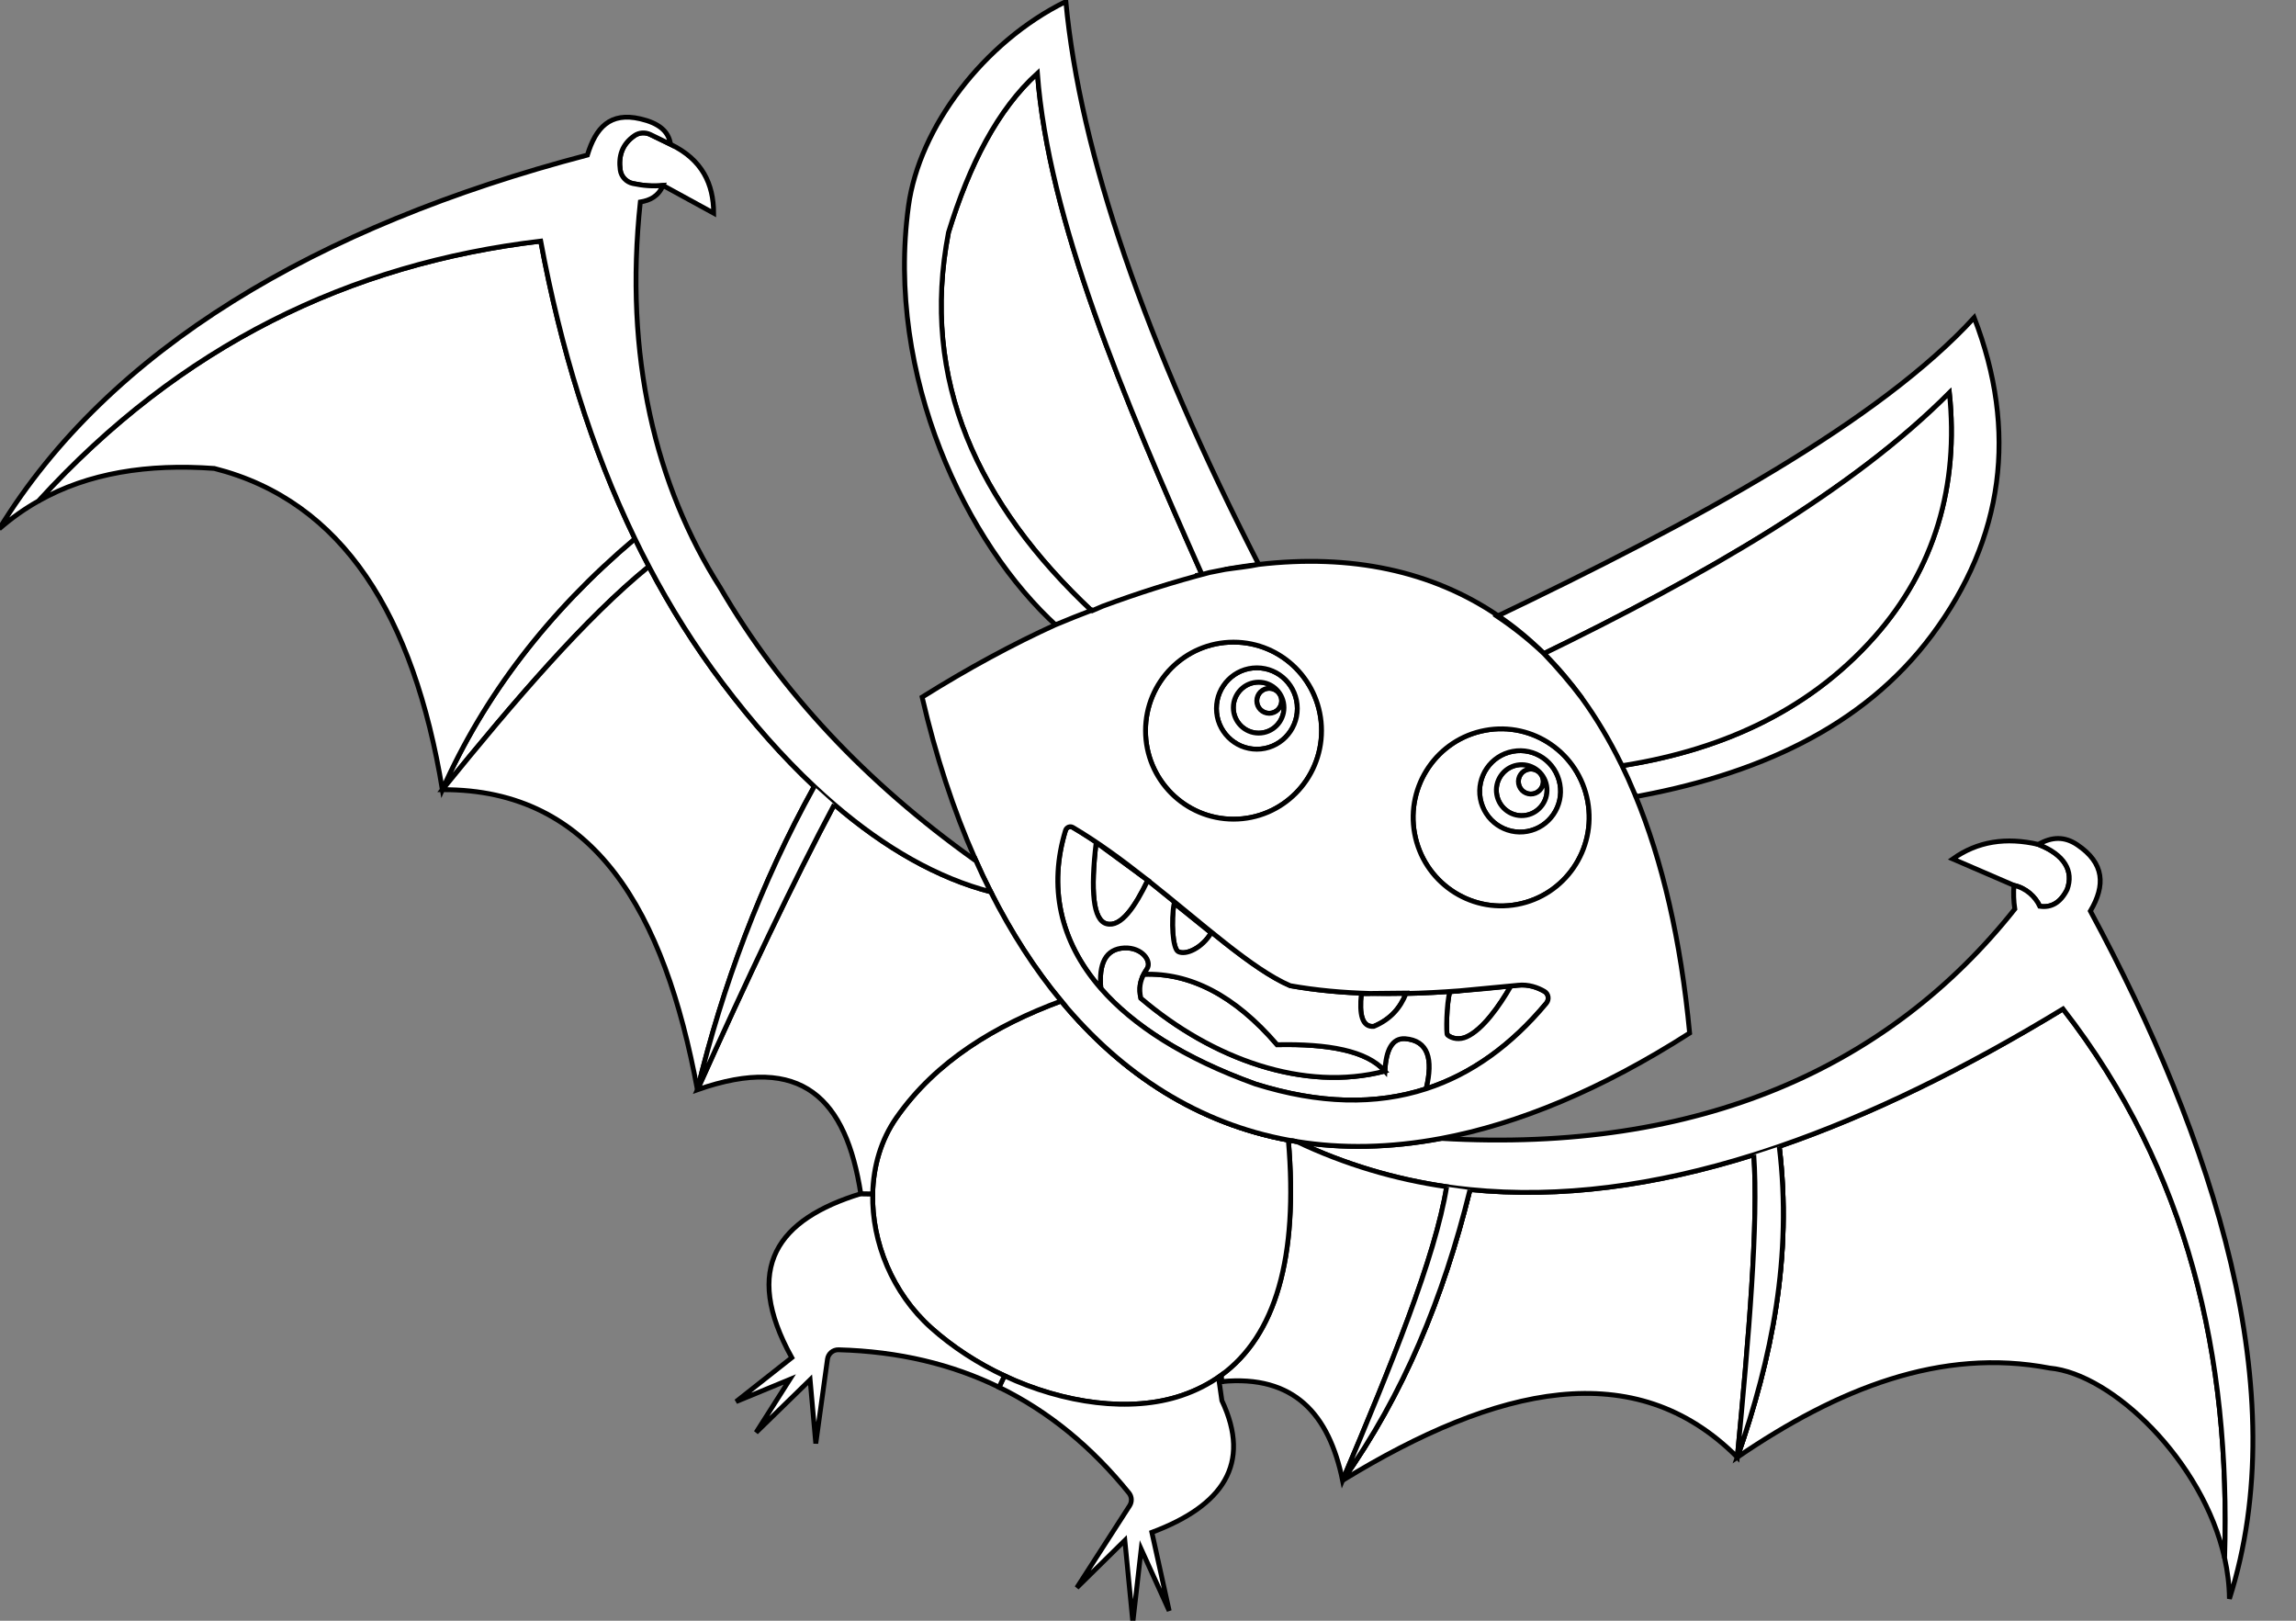 <?xml version="1.0" standalone="no"?>
<!--Created with Sketsa SVG Editor (http://www.kiyut.com)-->
<svg contentScriptType="text/ecmascript" width="850.0px" xmlns:xlink="http://www.w3.org/1999/xlink"
    baseProfile="full" zoomAndPan="magnify" contentStyleType="text/css" height="600.0px"
    preserveAspectRatio="xMidYMid meet" xmlns="http://www.w3.org/2000/svg" version="1.0">
    <rect width="100%" height="100%" fill="#808080" stroke="none"/>
    <g transform="matrix(0.299 0.0 0.0 0.299 -33.263 12.248)">
        <path d="M 1285.615 246.844 c 25.825 -84.026 60.93 -152.444 110.104 
            -197.048 c 13.672 180.707 105.348 399.741 204.652 622.528 c -2.609 
            0.598 -5.251 1.195 -7.86 1.827 c -0.099 0.0 -0.198 
            0.033 -0.297 0.067 c -19.319 4.118 -38.902 9.698 -58.684 
            16.34 c -0.363 0.133 -0.759 0.266 -1.122 0.365 c 
            -22.556 7.207 -45.54 15.544 -68.889 24.976 C 1322.14 583.084 
            1250.18 430.408 1285.615 246.844 z" id="path4" style=
            "fill:#ffffff;stroke:black;stroke-width:6" onClick="javascript:onPathClick('path4');"
            class="img-path"/>
        <path d="M 1420.156 734.531 c -112.283 -101.895 -212.71 -309.637 -184.078 
            -520.334 c 13.21 -97.145 92.997 -203.225 194.844 -253.242 c 17.503 
            186.884 97.355 421.362 239.987 699.248 c -13.639 1.561 -27.444 
            3.62 -41.479 6.177 c -6.604 0.997 -13.11 2.192 -19.352 
            3.819 c -3.236 0.697 -6.473 1.395 -9.709 2.126 c -99.304 
            -222.787 -190.98 -441.821 -204.652 -622.528 c -49.173 44.604 -84.278 
            113.021 -110.103 197.048 c -35.435 183.563 36.525 336.24 177.903 
            469.054 C 1449.217 721.711 1434.753 727.888 1420.156 734.531 z" id="path6"
            style="fill:#ffffff;stroke:black;stroke-width:6" onClick="javascript:onPathClick('path6');"
            class="img-path"/>
        <path d="M 941.473 137.731 c 39.432 18.998 53.202 49.154 53.401 85.223 l 
            -62.747 -34.308 c -12.516 1.328 -24.933 0.232 -37.284 -2.392 c 
            -8.19 -1.728 -14.497 -8.503 -15.653 -16.838 c -2.312 -17.004 
            2.114 -31.618 17.536 -42.379 c 5.813 -4.052 13.409 -4.516 
            19.782 -1.428 L 941.473 137.731 z" id="path8" style=
            "fill:#ffffff;stroke:black;stroke-width:6" onClick="javascript:onPathClick('path8');"
            class="img-path"/>
        <path d="M 1959.126 724.807 c 255.476 -121.921 479.613 -245.106 596.453 
            -372.507 c 54.292 140.288 36.822 273.403 -52.278 393.033 c -85.401 
            114.615 -217.862 173.932 -374.761 201.465 c -0.231 -0.598 -0.496 
            -1.229 -0.759 -1.827 c -4.689 -12.587 -9.808 -24.843 -15.356 
            -36.799 c 123.181 -18.1 235.298 -65.461 319.577 -160.481 c 74.833 
            -84.391 104.786 -187.881 92.897 -302.23 c -119.383 120.028 -302.14 
            225.876 -509.103 326.276 h -0.032 C 1997.995 754 1979.139 738.391 
            1959.126 724.807 z" id="path10" style="fill:#ffffff;stroke:black;stroke-width:6"
            onClick="javascript:onPathClick('path10');" class="img-path"/>
        <path d="M 914.724 660.392 h -0.032 C 836.951 723.495 749.173 825.423 
            658.982 936.75 c 51.088 -115.246 129.885 -219.101 238.37 -310.766 c 
            5.581 11.591 11.36 23.05 17.371 34.375 V 660.392 z" id="path12"
            style="fill:#ffffff;stroke:black;stroke-width:6" onClick="javascript:onPathClick('path12');"
            class="img-path"/>
        <path d="M 158.762 579.42 c 176.285 -193.527 386.054 -293.994 621.981 
            -321.858 c 24.768 132.982 62.548 256.597 116.609 368.422 c -108.485 
            91.665 -187.281 195.52 -238.37 310.766 c -35.435 -215.015 -122.719 
            -357.196 -282.358 -397.715 C 294.459 533.056 220.782 544.415 158.762 
            579.42 z" id="path14" style="fill:#ffffff;stroke:black;stroke-width:6" onClick="javascript:onPathClick('path14');"
            class="img-path"/>
        <path d="M 1119.443 932.797 c -66.775 120.66 -113.241 246.267 -144.68 
            375.496 C 933.943 1087.931 847.419 935.985 658.982 936.75 c 90.189 
            -111.327 177.969 -213.255 255.708 -276.358 h 0.032 c 26.651 50.781 
            56.934 98.972 91.147 144.339 C 1042.693 853.52 1080.671 896.43 1119.443 
            932.797 z" id="path16" style="fill:#ffffff;stroke:black;stroke-width:6" onClick="javascript:onPathClick('path16');"
            class="img-path"/>
        <path d="M 1523.792 1194.974 c 88.637 75.557 202.274 116.242 302.173 90.237 c 
            1.354 -26.635 9.148 -40.917 24.768 -40.153 c 29.128 2.259 
            35.138 25.341 26.42 61.741 l 0.066 0.266 c -62.284 20.292 
            -132.56 18.865 -211.421 -5.812 c -88.539 -31.916 -151.615 -72.602 
            -191.541 -118.368 c -2.675 -30.622 5.614 -48.954 29.194 -50.184 c 
            22.291 -0.797 34.114 16.606 28.071 25.739 c -1.519 2.291 
            -2.906 4.55 -4.095 6.875 C 1523.067 1173.618 1521.018 1182.585 
            1523.792 1194.974 z" id="path18" style="fill:#ffffff;stroke:black;stroke-width:6"
            onClick="javascript:onPathClick('path18');" class="img-path"/>
        <path d="M 1903.308 1240.375 c -1.652 -1.395 -1.122 -38.725 3.039 
            -53.438 l 12.219 -1.163 c 20.872 -1.561 42.007 -3.587 63.373 
            -5.879 c -14.069 24.576 -34.907 54.102 -54.952 62.97 C 1918.467 
            1246.619 1909.319 1245.422 1903.308 1240.375 z" id="path20" style=
            "fill:#ffffff;stroke:black;stroke-width:6" onClick="javascript:onPathClick('path20');"
            class="img-path"/>
        <path d="M 1807.538 1189.061 c 14.729 0.398 29.59 0.398 44.616 
            0.067 c -6.968 17.47 -18.889 31.916 -39.926 40.718 c -14.597 
            1.229 -18.13 -14.846 -15.422 -40.685 l 10.535 -0.099 L 1807.538 
            1189.061 L 1807.538 1189.061 z" id="path22" style=
            "fill:#ffffff;stroke:black;stroke-width:6" onClick="javascript:onPathClick('path22');"
            class="img-path"/>
        <path d="M 1570.026 1137.251 c -6.869 -3.587 -9.015 -38.194 -4.954 
            -60.18 l 45.838 36.932 C 1599.947 1132.7 1579.537 1142.233 1570.026 
            1137.251 z" id="path24" style="fill:#ffffff;stroke:black;stroke-width:6" onClick="javascript:onPathClick('path24');"
            class="img-path"/>
        <path d="M 2314.198 1378.437 c 113.241 -38.925 230.642 -96.747 351.412 -170.179 
            c 155.511 200.036 207.591 430.993 200.062 679.785 c -26.848 -119.995 
            -138.999 -228.001 -216.574 -235.142 c -134.607 -25.806 -262.247 25.44 
            -386.781 110.397 C 2304.919 1640.879 2330.809 1514.606 2314.198 1378.437 z" id="path26"
            style="fill:#ffffff;stroke:black;stroke-width:6" onClick="javascript:onPathClick('path26');"
            class="img-path"/>
        <path d="M 2529.12 1022.536 c 30.515 -21.82 65.983 -27.234 105.942 
            -17.968 c 32.529 12.72 43.989 33.013 35.634 55.796 c -8.19 
            16.34 -19.616 22.816 -33.85 20.757 c -5.581 -11.89 -16.743 
            -22.418 -32.033 -25.906 L 2529.12 1022.536 z" id="path28" style=
            "fill:#ffffff;stroke:black;stroke-width:6" onClick="javascript:onPathClick('path28');"
            class="img-path"/>
        <path d="M 2282.693 1388.8 c 10.469 -3.288 20.97 -6.742 31.505 
            -10.362 c 16.611 136.17 -9.28 262.442 -51.881 384.861 C 2276.419 
            1614.973 2288.736 1472.394 2282.693 1388.8 z" id="path30" style=
            "fill:#ffffff;stroke:black;stroke-width:6" onClick="javascript:onPathClick('path30');"
            class="img-path"/>
        <path d="M 2135.173 941.831 c 0.265 0.598 0.528 1.229 0.759 1.827 c 
            -0.032 0.0 -0.032 0.0 -0.066 0.0 C 2135.635 943.06 2135.404 942.429 
            2135.173 941.831 z" id="path32" style="fill:#ffffff;stroke:black;stroke-width:6"
            onClick="javascript:onPathClick('path32');" class="img-path"/>
        <path d="M 2524.899 445.459 c 11.889 114.349 -18.064 217.838 -92.897 302.23 
            c -84.278 95.02 -196.396 142.381 -319.577 160.481 c -23.712 -51.246 
            -55.117 -96.514 -95.242 -135.073 c -0.462 -0.432 -0.925 
            -0.896 -1.387 -1.362 C 2222.759 671.335 2405.517 565.489 2524.899 
            445.459 z" id="path34" style="fill:#ffffff;stroke:black;stroke-width:6" onClick="javascript:onPathClick('path34');"
            class="img-path"/>
        <path d="M 2024.574 769.958 c 16.05 16.141 31.142 33.943 45.277 53.405 c 
            -13.937 -18.499 -29.59 -36.765 -46.696 -54.766 h 0.032 C 2023.649 
            769.062 2024.112 769.526 2024.574 769.958 z" id="path36" style=
            "fill:#ffffff;stroke:black;stroke-width:6" onClick="javascript:onPathClick('path36');"
            class="img-path"/>
        <path d="M 2021.834 923.863 c 1.552 8.402 -3.996 16.507 -12.351 18.068 
            c -8.389 1.528 -16.414 -4.019 -17.965 -12.454 c -1.552 -8.402 
            3.996 -16.507 12.351 -18.034 C 2012.255 909.881 2020.281 915.428 
            2021.834 923.863 z" id="path38" style="fill:#ffffff;stroke:black;stroke-width:6"
            onClick="javascript:onPathClick('path38');" class="img-path"/>
        <path d="M 2009.481 941.93 c 8.355 -1.561 13.903 -9.665 12.351 
            -18.068 c -1.552 -8.436 -9.577 -13.982 -17.965 -12.421 c -8.355 
            1.528 -13.903 9.631 -12.351 18.034 C 1993.069 937.912 2001.094 
            943.458 2009.481 941.93 z M 1989.634 906.327 c 17.04 -3.155 33.42 
            8.17 36.558 25.307 c 3.137 17.137 -8.124 33.578 -25.164 
            36.765 c -17.04 3.155 -33.388 -8.17 -36.525 -25.307 C 1961.332 
            925.956 1972.627 909.483 1989.634 906.327 z" id="path40" style=
            "fill:#ffffff;stroke:black;stroke-width:6" onClick="javascript:onPathClick('path40');"
            class="img-path"/>
        <path d="M 1966.517 721.668 c 20.013 13.584 38.87 29.193 56.637 46.929 c 
            -17.602 -16.739 -36.889 -32.215 -57.925 -46.33 C 1965.659 722.066 
            1966.088 721.868 1966.517 721.668 z" id="path42" style=
            "fill:#ffffff;stroke:black;stroke-width:6" onClick="javascript:onPathClick('path42');"
            class="img-path"/>
        <path d="M 2042.638 929.708 c 5.02 27.366 -12.979 53.638 -40.158 58.686 
            c -27.213 5.049 -53.334 -13.053 -58.355 -40.419 c -5.02 -27.334 
            12.945 -53.604 40.158 -58.652 C 2011.496 884.275 2037.618 902.342 
            2042.638 929.708 z M 2026.192 931.634 c -3.137 -17.137 -19.517 -28.462 
            -36.558 -25.307 c -17.008 3.155 -28.302 19.628 -25.132 36.765 c 
            3.137 17.137 19.485 28.462 36.525 25.307 C 2018.068 965.212 
            2029.33 948.772 2026.192 931.634 z" id="path44" style=
            "fill:#ffffff;stroke:black;stroke-width:6" onClick="javascript:onPathClick('path44');"
            class="img-path"/>
        <path d="M 2042.638 929.708 c -5.02 -27.366 -31.142 -45.434 -58.354 
            -40.386 c -27.212 5.049 -45.177 31.319 -40.158 58.652 c 5.02 
            27.366 31.142 45.468 58.355 40.419 C 2029.66 983.346 2047.658 957.075 
            2042.638 929.708 z M 1862.722 990.951 c -10.898 -59.516 28.203 -116.674 
            87.415 -127.667 c 59.18 -10.994 116.015 28.363 126.945 87.879 c 
            10.931 59.549 -28.203 116.707 -87.415 127.701 C 1930.487 1089.824 
            1873.652 1050.467 1862.722 990.951 z" id="path46" style=
            "fill:#ffffff;stroke:black;stroke-width:6" onClick="javascript:onPathClick('path46');"
            class="img-path"/>
        <path d="M 2282.693 1388.8 c 6.044 83.595 -6.275 226.175 -20.376 374.499 c 
            -126.714 -127.269 -297.385 -88.444 -488.761 28.662 c 75.427 -106.246 
            124.601 -225.876 157.691 -359.554 l 0.066 -0.531 C 2042.869 1443.101 
            2160.271 1427.326 2282.693 1388.8 z" id="path48" style=
            "fill:#ffffff;stroke:black;stroke-width:6" onClick="javascript:onPathClick('path48');"
            class="img-path"/>
        <path d="M 1902.45 1428.355 c 9.577 1.361 19.188 2.524 28.863 3.521 
            l -0.066 0.531 c -33.091 133.679 -82.264 253.308 -157.691 359.554 
            C 1833.296 1650.975 1888.415 1515.403 1902.45 1428.355 z" id="path50" style=
            "fill:#ffffff;stroke:black;stroke-width:6" onClick="javascript:onPathClick('path50');"
            class="img-path"/>
        <path d="M 2314.198 1378.437 c -10.535 3.62 -21.037 7.074 -31.505 
            10.362 c -122.421 38.526 -239.823 54.302 -351.379 43.076 c -9.676 
            -0.996 -19.286 -2.158 -28.863 -3.521 c -63.935 -9.233 -125.889 
            -27.6 -185.631 -55.929 c 55.878 9.034 115.652 8.037 178.959 
            -3.886 c 320.072 18.5 555.173 -88.61 710.124 -283.997 c -1.52 
            -9.93 -1.816 -19.695 -1.09 -29.326 c 15.29 3.487 26.452 
            14.016 32.033 25.906 c 14.234 2.059 25.659 -4.417 33.85 
            -20.757 c 8.354 -22.783 -3.105 -43.076 -35.634 -55.796 c 16.942 
            -9.898 32.727 -9.864 47.885 0.266 c 34.279 22.883 35.27 
            50.515 16.512 82.2 c 153.036 283.963 253.76 596.158 172.156 851.491 
            c -0.133 -16.905 -2.212 -33.81 -5.944 -50.483 c 7.53 -248.792 
            -44.55 -479.749 -200.062 -679.785 C 2544.84 1281.69 2427.438 1339.513 
            2314.198 1378.437 z" id="path52" style="fill:#ffffff;stroke:black;stroke-width:6"
            onClick="javascript:onPathClick('path52');" class="img-path"/>
        <path d="M 1682.739 842.228 c -8.521 0.0 -15.422 -6.942 -15.422 -15.477 c 
            0.0 -8.569 6.901 -15.51 15.422 -15.51 c 8.521 0.0 15.39 
            6.941 15.39 15.51 C 1698.128 835.286 1691.259 842.228 1682.739 842.228 
            z" id="path54" style="fill:#ffffff;stroke:black;stroke-width:6" onClick="javascript:onPathClick('path54');"
            class="img-path"/>
        <path d="M 1667.317 826.751 c 0.0 8.535 6.901 15.477 15.422 15.477 c 
            8.521 0.0 15.39 -6.942 15.39 -15.477 c 0.0 -8.569 -6.869 
            -15.51 -15.39 -15.51 S 1667.317 818.182 1667.317 826.751 z M 1701.034 
            835.187 c 0.0 17.403 -14.035 31.551 -31.373 31.551 c -17.338 0.0 
            -31.373 -14.149 -31.373 -31.551 c 0.0 -17.436 14.035 -31.551 31.373 
            -31.551 C 1686.999 803.635 1701.034 817.75 1701.034 835.187 z" id="path56"
            style="fill:#ffffff;stroke:black;stroke-width:6" onClick="javascript:onPathClick('path56');"
            class="img-path"/>
        <path d="M 1669.661 657.9 c -13.343 2.823 -27.609 4.086 -41.479 
            6.177 C 1642.218 661.52 1656.022 659.461 1669.661 657.9 z" id="path58"
            style="fill:#ffffff;stroke:black;stroke-width:6" onClick="javascript:onPathClick('path58');"
            class="img-path"/>
        <path d="M 1669.661 866.738 c 17.337 0.0 31.373 -14.149 31.373 -31.551 c 0.0 
            -17.436 -14.035 -31.551 -31.373 -31.551 c -17.338 0.0 -31.373 
            14.115 -31.373 31.551 C 1638.287 852.591 1652.323 866.738 1669.661 866.738 
            z M 1667.448 785.9 c 27.675 0.0 50.098 22.551 50.098 50.383 s -22.424 
            50.383 -50.098 50.383 c -27.641 0.0 -50.065 -22.551 -50.065 -50.383 S 
            1639.807 785.9 1667.448 785.9 z" id="path60" style=
            "fill:#ffffff;stroke:black;stroke-width:6" onClick="javascript:onPathClick('path60');"
            class="img-path"/>
        <path d="M 1716.82 1372.426 c 59.741 28.331 121.694 46.697 185.631 55.929 
            c -14.035 87.049 -69.153 222.62 -128.894 363.606 c -16.777 -81.801 
            -59.84 -131.022 -149.732 -122.353 l -0.727 -7.705 c 67.303 -48.954 
            95.87 -145.734 83.32 -291.27 C 1709.852 1371.264 1713.319 1371.894 1716.82 
            1372.426 z" id="path62" style="fill:#ffffff;stroke:black;stroke-width:6" onClick="javascript:onPathClick('path62');"
            class="img-path"/>
        <path d="M 1638.552 754.083 c 60.203 0.0 108.981 49.055 108.981 109.601 s 
            -48.777 109.601 -108.981 109.601 c -60.17 0.0 -108.981 -49.055 
            -108.981 -109.601 S 1578.382 754.083 1638.552 754.083 z M 1717.546 836.283 c 
            0.0 -27.832 -22.424 -50.383 -50.099 -50.383 c -27.641 0.0 -50.065 
            22.551 -50.065 50.383 s 22.424 50.383 50.065 50.383 C 1695.123 886.665 
            1717.546 864.114 1717.546 836.283 z" id="path64" style=
            "fill:#ffffff;stroke:black;stroke-width:6" onClick="javascript:onPathClick('path64');"
            class="img-path"/>
        <path d="M 1599.22 670.223 c -2.642 0.498 -5.317 1.062 -7.959 
            1.627 c 2.609 -0.632 5.251 -1.229 7.86 -1.827 C 1599.154 
            670.09 1599.187 670.156 1599.22 670.223 z" id="path66" style=
            "fill:#ffffff;stroke:black;stroke-width:6" onClick="javascript:onPathClick('path66');"
            class="img-path"/>
        <path d="M 1532.477 1048.84 c -0.032 0.033 -0.032 0.099 -0.066 
            0.133 c -1.056 -0.83 -2.114 -1.661 -3.17 -2.491 L 
            1532.477 1048.84 z" id="path68" style="fill:#ffffff;stroke:black;stroke-width:6"
            onClick="javascript:onPathClick('path68');" class="img-path"/>
        <path d="M 1825.966 1285.211 c -99.898 26.005 -213.535 -14.68 -302.172 
            -90.237 c -2.774 -12.389 -0.727 -21.356 3.633 -29.659 c 56.968 
            -1.993 112.085 25.507 165.089 87.215 C 1755.557 1251.268 1803.574 
            1259.803 1825.966 1285.211 z" id="path70" style=
            "fill:#ffffff;stroke:black;stroke-width:6" onClick="javascript:onPathClick('path70');"
            class="img-path"/>
        <path d="M 1529.242 1046.482 c 1.057 0.83 2.114 1.661 3.17 2.491 
            c -15.753 32.615 -33.189 58.686 -51.122 53.837 c -16.711 -4.516 
            -19.914 -40.619 -12.813 -100.866 l 60.203 44.105 L 1529.242 1046.482 z"
            id="path72" style="fill:#ffffff;stroke:black;stroke-width:6" onClick="javascript:onPathClick('path72');"
            class="img-path"/>
        <path d="M 1565.072 1077.07 c -4.062 21.986 -1.915 56.593 4.954 60.18 c 
            9.511 4.982 29.919 -4.55 40.885 -23.248 L 1565.072 1077.07 z M 
            1825.966 1285.211 c -22.39 -25.408 -70.408 -33.943 -133.451 -32.681 c 
            -53.004 -61.708 -108.122 -89.208 -165.089 -87.215 c 1.189 -2.325 
            2.576 -4.583 4.095 -6.875 c 6.044 -9.133 -5.779 -26.536 
            -28.071 -25.739 c -23.58 1.229 -31.868 19.562 -29.194 50.184 c 
            -51.783 -59.317 -64.662 -127.202 -43.724 -195.718 c 1.189 -3.852 
            5.647 -5.713 9.115 -3.654 c 29.855 17.569 59.84 39.555 
            89.034 62.538 l -60.203 -44.105 c -7.1 60.247 -3.896 96.348 
            12.813 100.866 c 17.932 4.849 35.369 -21.223 51.122 -53.837 c 
            66.842 52.974 129.29 110.397 176.317 130.491 c 32.165 5.713 
            65.025 8.668 98.611 9.599 l -10.535 0.099 c -2.708 25.839 
            0.825 41.913 15.422 40.685 c 21.037 -8.802 32.958 -23.248 
            39.926 -40.718 c 21.829 -0.465 43.988 -1.661 66.412 -3.355 l 
            -12.219 1.163 c -4.161 14.713 -4.689 52.043 -3.039 53.438 c 
            6.01 5.049 15.157 6.244 23.678 2.491 c 20.045 -8.868 40.885 
            -38.393 54.952 -62.97 c 2.873 -0.333 5.747 -0.632 8.619 
            -0.963 c 13.242 -1.494 24.768 2.823 32.926 7.572 c 5.185 
            2.99 6.209 10.063 2.344 14.713 c -43.36 52.01 -92.766 
            87.68 -148.61 105.846 l -0.066 -0.266 c 8.718 -36.4 2.708 
            -59.482 -26.42 -61.741 C 1835.113 1244.293 1827.319 1258.574 1825.966 
            1285.211 z" id="path74" style="fill:#ffffff;stroke:black;stroke-width:6" onClick="javascript:onPathClick('path74');"
            class="img-path"/>
        <path d="M 1425.182 1198.428 c 76.121 91.998 170.901 151.813 281.236 172.204 c 
            12.55 145.535 -16.017 242.316 -83.32 291.27 c -14.497 10.562 
            -30.844 18.897 -48.942 25.008 c -62.779 21.255 -145.473 10.13 
            -219.216 -24.411 c -32.892 -15.411 -64.034 -35.471 -90.783 -59.417 
            c -47.819 -42.811 -73.677 -106.014 -72.39 -165.829 c 0.693 
            -34.042 10.205 -66.989 29.458 -94.489 c 49.14 -70.21 122.553 
            -114.183 203.926 -144.339 C 1425.148 1198.428 1425.148 1198.428 1425.182 
            1198.428 z" id="path76" style="fill:#ffffff;stroke:black;stroke-width:6" onClick="javascript:onPathClick('path76');"
            class="img-path"/>
        <path d="M 1638.552 973.283 c 60.203 0.0 108.981 -49.055 108.981 -109.601 s 
            -48.777 -109.601 -108.981 -109.601 c -60.17 0.0 -108.981 49.055 
            -108.981 109.601 S 1578.382 973.283 1638.552 973.283 z M 2077.083 951.163 c 
            -10.93 -59.516 -67.765 -98.872 -126.945 -87.879 c -59.212 10.994 
            -98.314 68.151 -87.415 127.667 c 10.932 59.516 67.767 98.872 
            126.945 87.912 C 2048.88 1067.871 2088.013 1010.712 2077.083 951.163 z M 
            1965.229 722.266 c 21.037 14.115 40.323 29.592 57.925 46.33 c 
            17.106 18.001 32.76 36.268 46.696 54.766 c 0.066 0.067 
            0.099 0.099 0.099 0.166 c 17.767 24.511 34.016 51.678 
            48.612 81.502 c 0.032 0.033 0.066 0.066 0.066 
            0.099 s 0.032 0.033 0.032 0.067 c 5.779 11.79 
            11.261 24.013 16.512 36.634 c 0.231 0.598 0.462 1.229 
            0.694 1.827 c 0.032 0.0 0.032 0.0 0.066 0.0 c 33.52 
            81.07 56.406 179.213 67.337 294.491 c -109.542 70.111 -212.479 
            112.522 -307.49 130.39 c -63.307 11.923 -123.083 12.92 -178.959 
            3.886 c -3.501 -0.531 -6.968 -1.163 -10.402 -1.793 c 
            -110.334 -20.393 -205.114 -80.207 -281.236 -172.204 v -0.033 c 
            -32.661 -39.357 -61.822 -84.591 -87.316 -135.173 c -6.671 -13.152 
            -13.045 -26.635 -19.121 -40.453 c -26.848 -60.479 -48.843 -127.6 
            -65.752 -200.601 c 57.0 -35.637 112.414 -65.627 165.915 -89.938 l 
            0.032 0.033 c 14.696 -6.145 29.491 -12.056 44.352 -17.702 c 
            0.165 0.166 0.363 0.333 0.528 0.498 c 4.227 -1.859 
            8.455 -3.686 12.648 -5.447 c 43.427 -16.075 87.515 -30.057 
            132.361 -41.715 c 6.506 -1.362 12.945 -2.657 19.352 -3.819 c 
            13.87 -2.092 28.137 -3.355 41.479 -6.177 c 114.429 -13.285 
            214.725 7.905 296.856 63.768 C 1966.088 721.868 1965.659 722.066 1965.229 
            722.266 z M 1852.384 1188.597 l -44.847 0.465 h -0.198 c -33.586 
            -0.93 -66.445 -3.886 -98.611 -9.599 c -47.027 -20.093 -109.475 
            -77.517 -176.317 -130.491 c 0.032 -0.033 0.032 -0.099 
            0.066 -0.133 l -3.236 -2.358 l -0.562 -0.432 c -29.194 
            -22.983 -59.18 -44.969 -89.034 -62.538 c -3.467 -2.059 -7.925 
            -0.2 -9.115 3.654 c -20.938 68.516 -8.058 136.402 43.724 
            195.718 c 39.926 45.766 103.003 86.45 191.541 118.368 c 78.862 
            24.677 149.138 26.104 211.422 5.812 c 55.844 -18.167 105.248 
            -53.837 148.61 -105.846 c 3.864 -4.649 2.84 -11.724 -2.345 
            -14.713 c -8.157 -4.75 -19.682 -9.067 -32.926 -7.572 c -2.873 
            0.333 -5.747 0.632 -8.619 0.963 c 0.0 -0.033 0.032 
            -0.099 0.066 -0.133 l -63.44 6.012 c -22.424 1.694 
            -44.583 2.889 -66.412 3.355 C 1852.253 1188.962 1852.32 1188.763 
            1852.384 1188.597 z" id="path78" style="fill:#ffffff;stroke:black;stroke-width:6"
            onClick="javascript:onPathClick('path78');" class="img-path"/>
        <path d="M 1624.121 1693.155 c 37.053 78.446 1.122 130.291 -86.688 163.138 
            l 21.466 97.179 l -34.676 -76.389 l -10.337 90.47 l -9.908 
            -101.296 l -59.444 58.553 l 65.322 -101.429 c 3.17 -4.882 2.873 
            -11.259 -0.759 -15.776 c -45.673 -56.494 -98.908 -100.765 -160.862 
            -130.989 l 6.704 -14.115 c 73.743 34.541 156.437 45.666 219.216 
            24.411 c 18.098 -6.111 34.444 -14.448 48.942 -25.008 l 0.727 
            7.705 c -0.99 0.099 -1.981 0.2 -3.005 0.299 L 
            1624.121 1693.155 z" id="path80" style="fill:#ffffff;stroke:black;stroke-width:6"
            onClick="javascript:onPathClick('path80');" class="img-path"/>
        <path d="M 1348.235 1676.615 c -58.222 -28.396 -124.139 -44.372 -198.741 
            -46.364 c -6.869 -0.166 -12.781 4.815 -13.706 11.624 l 
            -14.465 104.419 l -7.034 -78.878 l -66.874 65.195 l 41.71 -65.627 
            l -66.478 27.433 l 68.955 -54.401 c -61.789 -111.66 -17.239 -171.507 
            85.434 -202.992 l 14.729 0.232 c -1.288 59.815 24.57 123.018 
            72.39 165.829 c 26.75 23.946 57.891 44.006 90.783 59.417 L 
            1348.235 1676.615 z" id="path82" style="fill:#ffffff;stroke:black;stroke-width:6"
            onClick="javascript:onPathClick('path82');" class="img-path"/>
        <path d="M 1144.276 955.116 c 63.242 54.302 128.3 91.2 193.556 108.105 h 
            0.032 c 25.495 50.582 54.655 95.817 87.317 135.173 v 0.033 c 
            -0.032 0.0 -0.032 0.0 -0.032 0.0 c -81.373 30.156 -154.785 
            74.13 -203.926 144.339 c -19.254 27.499 -28.765 60.447 -29.458 
            94.489 l -14.729 -0.232 c -18.164 -117.106 -72.422 -174.297 -202.274 
            -128.73 C 1035.726 1172.257 1094.145 1049.205 1144.276 955.116 z" id="path84"
            style="fill:#ffffff;stroke:black;stroke-width:6" onClick="javascript:onPathClick('path84');"
            class="img-path"/>
        <path d="M 1337.832 1063.221 c -65.256 -16.905 -130.314 -53.803 -193.556 
            -108.105 c -8.288 -7.14 -16.578 -14.58 -24.834 -22.319 c 
            -38.771 -36.367 -76.748 -79.277 -113.57 -128.066 c -34.213 -45.367 
            -64.497 -93.558 -91.147 -144.339 v -0.033 c -6.01 -11.325 -11.789 
            -22.784 -17.371 -34.375 c -54.061 -111.825 -91.841 -235.441 -116.609 
            -368.422 c -235.926 27.865 -445.697 128.331 -621.981 321.858 l 
            -0.032 0.033 c -17.04 9.599 -33.189 20.99 -48.381 34.308 c 
            135.962 -222.189 392.99 -374.898 728.188 -462.744 c 10.304 -33.943 
            28.038 -53.571 65.521 -44.836 c 22.358 5.18 34.94 14.878 
            37.417 31.551 l -24.967 -12.122 c -6.373 -3.089 -13.969 -2.624 
            -19.782 1.428 c -15.422 10.76 -19.848 25.374 -17.536 42.379 c 
            1.156 8.336 7.463 15.112 15.653 16.838 c 12.351 2.624 24.768 
            3.72 37.284 2.392 c -5.747 13.584 -16.149 18.466 -28.071 
            20.492 c -20.376 190.405 18.923 351.883 99.073 477.69 c 75.098 128.995 
            180.346 240.887 314.26 336.539 l 1.354 -0.598 c 6.076 13.816 
            12.45 27.301 19.121 40.453 L 1337.832 1063.221 L 1337.832 1063.221 z"
            id="path86" style="fill:#ffffff;stroke:black;stroke-width:6" onClick="javascript:onPathClick('path86');"
            class="img-path"/>
        <path d="M 1716.82 1372.426 c -3.501 -0.531 -6.968 -1.163 -10.402 
            -1.793 c -110.334 -20.393 -205.114 -80.206 -281.236 -172.204 c -0.032 
            0.0 -0.032 0.0 -0.032 0.0" id="path88" style=
            "fill:#ffffff;stroke:black;stroke-width:6" onClick="javascript:onPathClick('path88');"
            class="img-path"/>
        <path d="M 1119.443 932.797 c -66.775 120.66 -113.241 246.267 -144.68 
            375.496 c 60.963 -136.036 119.383 -259.088 169.514 -353.177" id="path92"
            style="fill:#ffffff;stroke:black;stroke-width:6" onClick="javascript:onPathClick('path92');"
            class="img-path"/>
        <path d="M 1902.45 1428.355 c -14.035 87.049 -69.153 222.62 -128.894 
            363.606 c 75.427 -106.246 124.601 -225.876 157.691 -359.554" id="path94"
            style="fill:#ffffff;stroke:black;stroke-width:6" onClick="javascript:onPathClick('path94');"
            class="img-path"/>
        <path d="M 2282.693 1388.8 c 6.044 83.595 -6.275 226.175 -20.376 374.499 c 
            42.602 -122.42 68.492 -248.692 51.881 -384.861" id="path96" style=
            "fill:#ffffff;stroke:black;stroke-width:6" onClick="javascript:onPathClick('path96');"
            class="img-path"/>
    </g>
</svg>